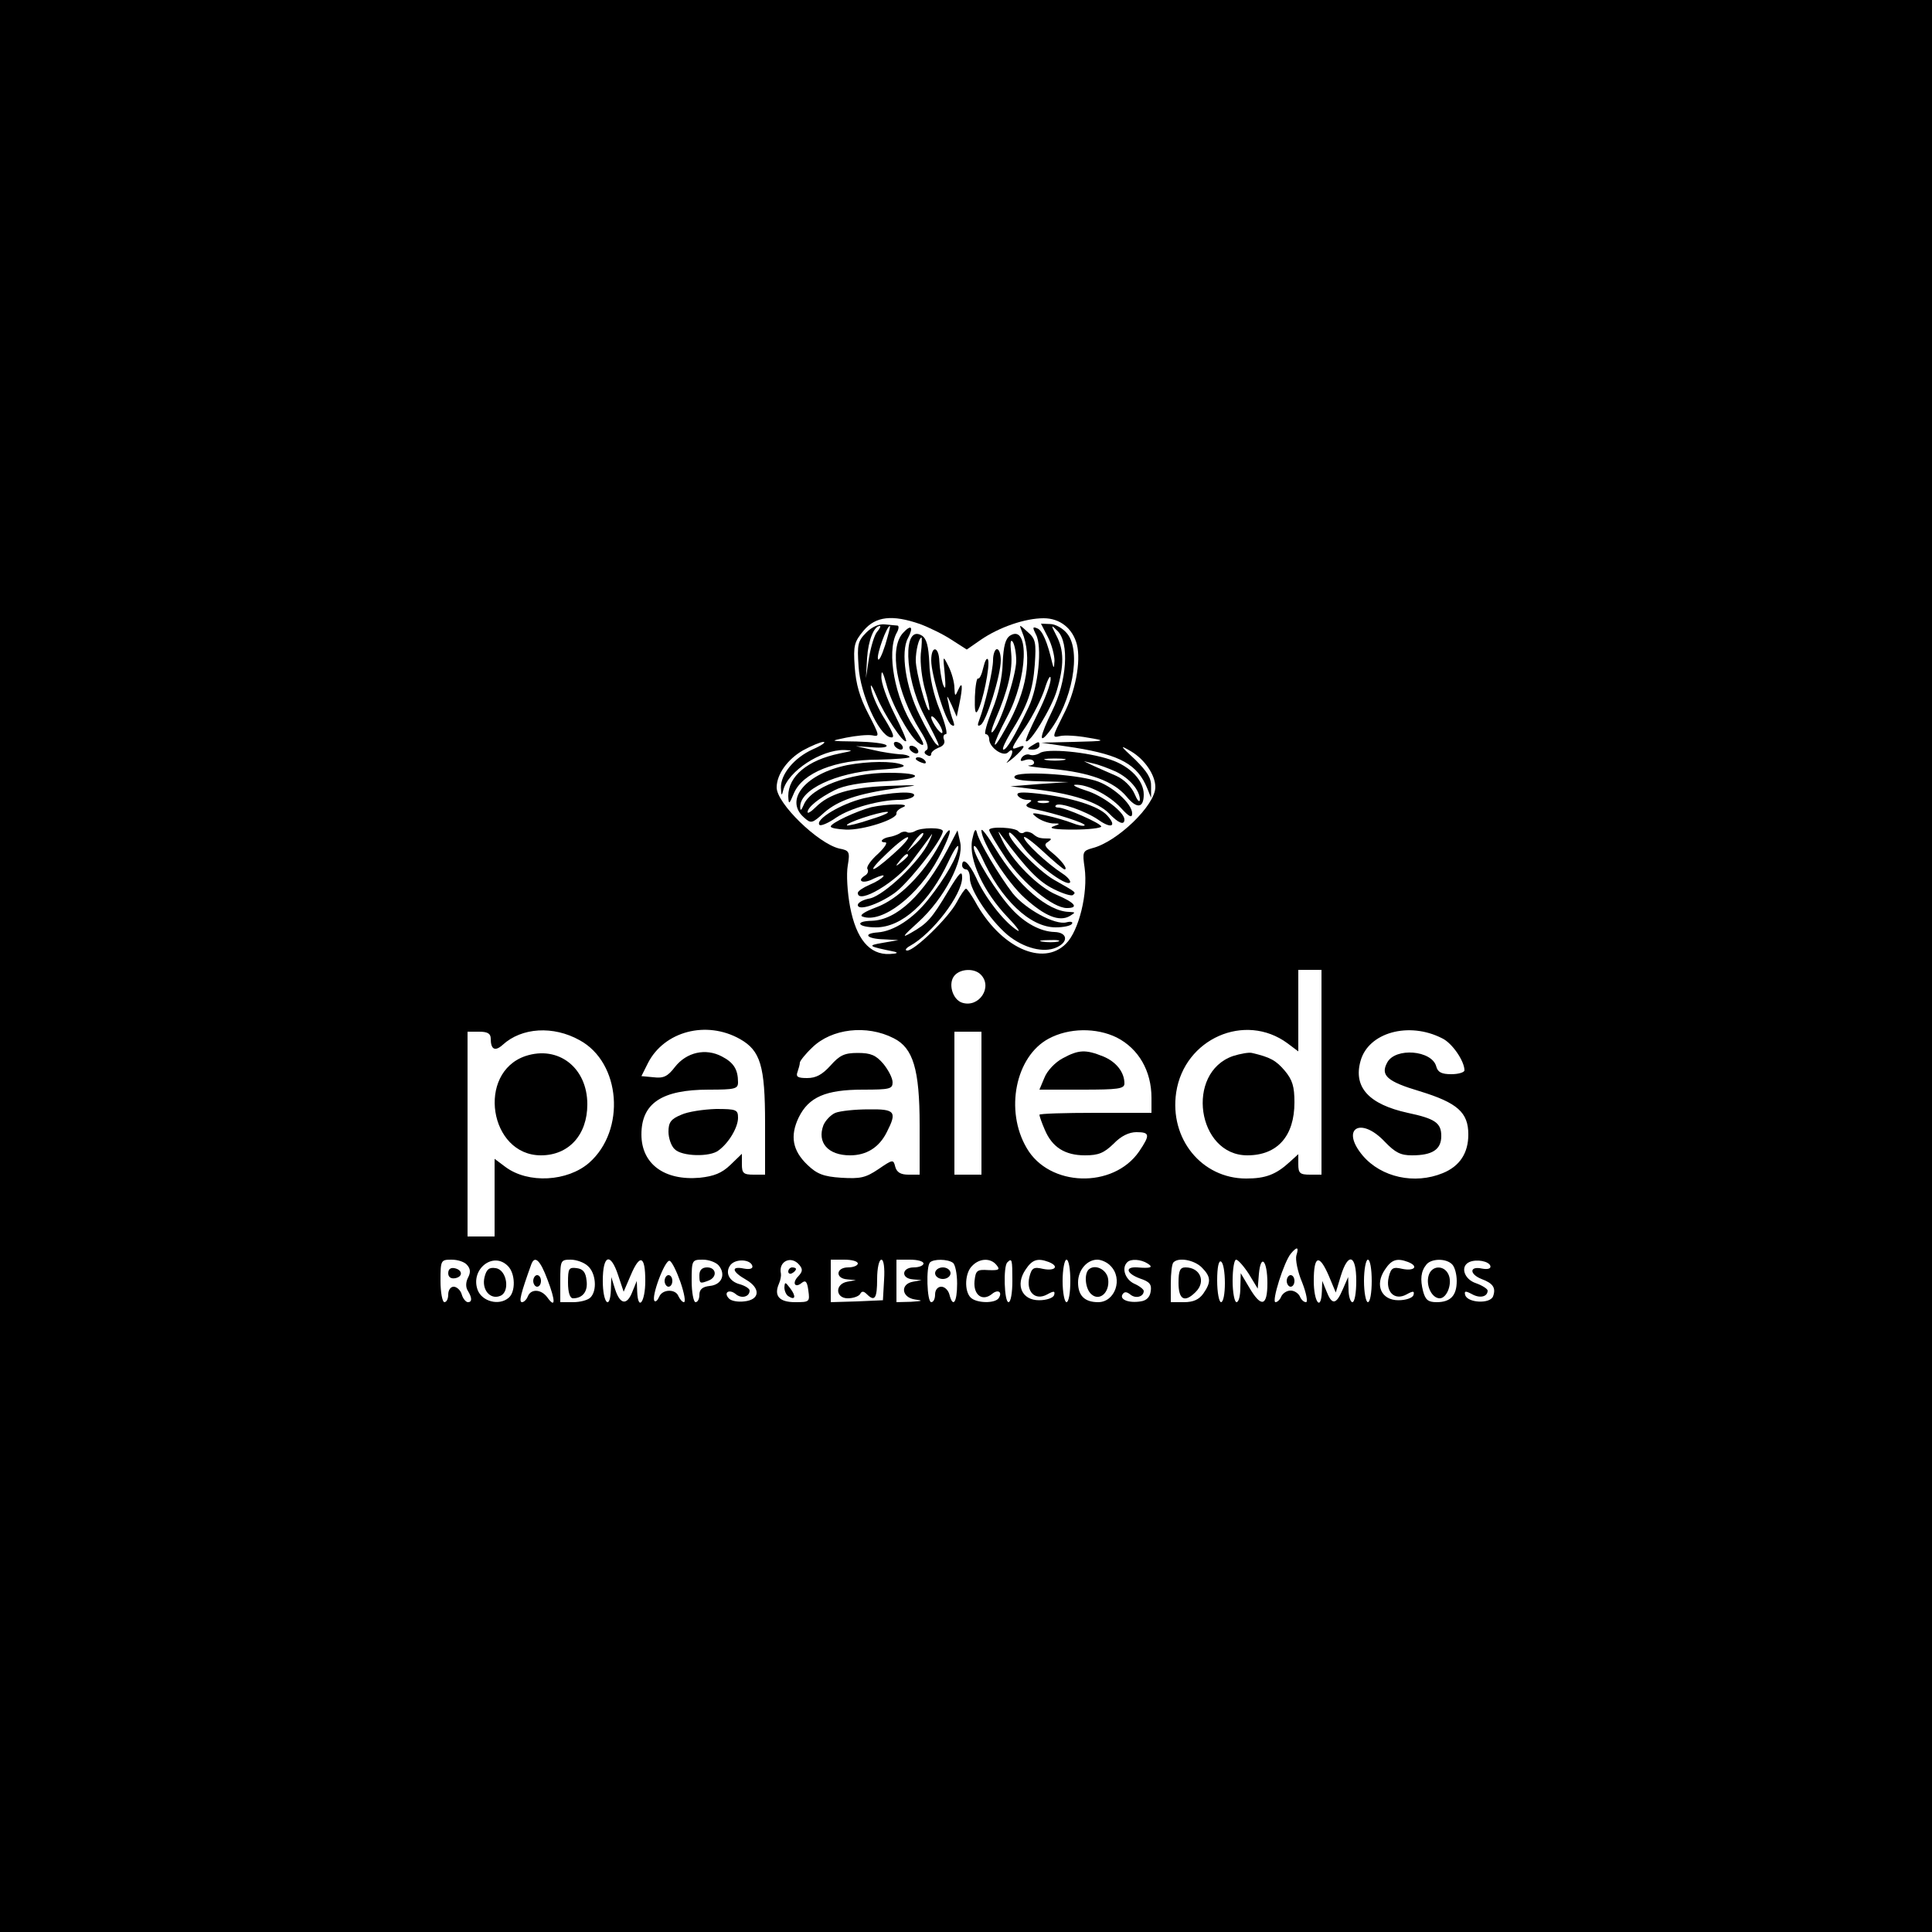 <?xml version="1.0" standalone="no"?>
<!DOCTYPE svg PUBLIC "-//W3C//DTD SVG 20010904//EN"
 "http://www.w3.org/TR/2001/REC-SVG-20010904/DTD/svg10.dtd">
<svg version="1.0" xmlns="http://www.w3.org/2000/svg"
 width="500pt" height="500pt" viewBox="0 0 500 500"
 preserveAspectRatio="xMidYMid meet">

<g transform="translate(0,500) scale(0.1,-0.1)"
fill="#000000" stroke="none">
<path d="M0 2500 l0 -2500 2500 0 2500 0 0 2500 0 2500 -2500 0 -2500 0 0
-2500z m2381 885 c24 -9 61 -27 82 -41 l39 -25 36 25 c48 33 115 56 163 56 42
0 75 -26 86 -68 11 -44 -4 -123 -35 -182 -29 -58 -30 -60 -9 -55 12 3 45 1 72
-4 49 -8 48 -9 -35 -11 l-85 -2 87 -13 c118 -19 162 -44 187 -105 l10 -25 0
29 c1 22 -10 39 -41 70 -41 38 -41 39 -10 21 35 -21 62 -61 62 -92 0 -47 -99
-142 -163 -158 -25 -7 -26 -10 -20 -51 9 -66 -15 -163 -48 -196 -60 -61 -171
-10 -236 110 -10 17 -20 32 -23 32 -3 0 -14 -16 -24 -35 -22 -41 -109 -125
-128 -125 -7 0 -4 6 7 12 58 32 135 132 135 177 0 20 -7 13 -36 -35 -43 -72
-54 -84 -96 -108 -26 -15 -22 -9 19 28 66 60 118 159 108 206 l-7 31 -25 -48
c-63 -119 -132 -184 -197 -186 -46 -1 -36 -17 11 -17 67 0 138 64 188 171 14
30 25 46 25 37 0 -21 -34 -81 -77 -135 -39 -50 -90 -83 -131 -86 -41 -3 -29
-17 16 -18 l37 -2 -40 -7 c-42 -7 -39 -9 30 -23 11 -3 6 -5 -13 -6 -52 -2 -86
39 -102 122 -7 37 -10 85 -6 107 6 36 4 39 -22 44 -55 13 -162 117 -162 158 0
34 28 73 68 96 22 12 46 22 53 22 8 0 -4 -9 -27 -19 -49 -22 -84 -65 -83 -100
1 -21 2 -22 6 -6 12 49 98 105 158 104 25 -1 23 -2 -12 -9 -83 -17 -133 -59
-133 -110 1 -23 2 -23 15 8 23 52 106 86 217 86 47 1 84 4 82 7 -2 4 -14 7
-26 7 -13 1 -43 5 -68 11 l-45 10 43 -3 c23 -2 40 0 36 5 -3 5 -38 9 -77 10
-71 1 -71 1 -27 10 25 5 55 8 67 6 20 -4 20 -2 -10 56 -22 42 -32 77 -35 121
-4 56 -1 65 23 94 31 37 74 42 146 17z m157 -907 c32 -32 -4 -87 -48 -73 -25
8 -37 50 -20 70 15 18 51 20 68 3z m882 -253 l0 -265 -30 0 c-26 0 -30 4 -30
27 l0 26 -22 -20 c-36 -33 -63 -43 -113 -43 -115 0 -199 103 -181 223 21 139
178 208 288 127 l28 -21 0 106 0 105 30 0 30 0 0 -265z m-1920 83 c107 -58
120 -233 25 -317 -56 -49 -158 -55 -217 -11 l-28 21 0 -101 0 -100 -35 0 -35
0 0 265 0 265 30 0 c22 0 30 -5 30 -18 0 -28 11 -34 31 -16 49 45 131 50 199
12z m415 3 c53 -30 65 -69 65 -218 l0 -133 -30 0 c-26 0 -30 4 -30 27 l0 27
-30 -29 c-22 -21 -42 -29 -79 -33 -92 -8 -151 36 -151 112 0 81 53 116 174
116 68 0 76 2 76 19 0 33 -11 51 -42 67 -42 22 -91 11 -121 -27 -19 -25 -30
-30 -55 -27 l-32 3 17 34 c42 82 151 111 238 62z m398 2 c50 -25 67 -80 67
-225 l0 -128 -29 0 c-20 0 -30 6 -34 20 -5 20 -6 20 -44 -6 -33 -22 -46 -25
-96 -22 -46 3 -63 10 -87 33 -39 37 -46 75 -23 123 26 53 70 72 166 72 70 0
77 2 77 19 0 11 -11 32 -24 48 -19 22 -32 28 -66 28 -35 0 -47 -6 -71 -33 -21
-23 -37 -32 -60 -32 -24 0 -30 3 -25 16 3 9 6 19 6 24 0 4 14 22 32 39 50 49
141 60 211 24z m577 2 c57 -29 90 -87 90 -156 l0 -39 -145 0 c-80 0 -145 -2
-145 -5 0 -3 6 -21 14 -39 19 -45 52 -66 104 -66 35 0 49 6 74 30 19 20 40 30
59 30 35 0 36 -7 7 -50 -67 -97 -233 -92 -291 9 -57 97 -29 237 57 283 52 28
123 29 176 3z m842 -2 c26 -12 58 -59 58 -83 0 -5 -15 -10 -34 -10 -25 0 -35
5 -39 20 -11 42 -106 50 -127 10 -18 -33 0 -49 84 -74 98 -30 126 -55 126
-112 0 -48 -22 -82 -66 -100 -73 -30 -159 -11 -207 45 -59 70 -6 103 57 36 27
-28 41 -35 70 -35 53 0 76 15 76 50 0 34 -16 45 -87 60 -100 22 -141 66 -122
134 20 74 125 103 211 59z m-1192 -168 l0 -185 -35 0 -35 0 0 185 0 185 35 0
35 0 0 -185z m815 -394 c-3 -10 3 -42 15 -70 11 -28 15 -51 10 -51 -6 0 -13 7
-16 15 -4 8 -14 15 -24 15 -10 0 -20 -7 -24 -15 -3 -8 -10 -15 -15 -15 -11 0
22 105 40 126 16 19 21 17 14 -5z m-2146 -25 c9 -10 9 -20 2 -33 -6 -12 -6
-25 0 -34 11 -18 11 -29 0 -29 -5 0 -13 9 -16 20 -3 11 -13 20 -21 20 -8 0
-14 -9 -14 -20 0 -11 -4 -20 -10 -20 -5 0 -10 25 -10 55 0 54 1 55 29 55 16 0
34 -6 40 -14z m105 -2 c20 -19 21 -68 2 -83 -25 -21 -69 -9 -80 21 -19 53 40
100 78 62z m103 -36 c21 -55 21 -76 -1 -45 -16 21 -42 22 -50 2 -3 -8 -10 -15
-15 -15 -9 0 -3 23 24 98 9 24 23 11 42 -40z m105 35 c20 -18 24 -63 6 -81 -7
-7 -27 -12 -45 -12 l-33 0 0 55 c0 53 1 55 27 55 14 0 35 -7 45 -17z m78 -24
l14 -42 18 42 c24 57 38 52 38 -14 0 -55 -19 -80 -21 -27 l-1 27 -11 -27 c-14
-37 -32 -35 -45 5 l-10 32 -1 -32 c-2 -56 -21 -36 -21 22 0 68 20 75 40 14z
m161 -17 c10 -29 14 -52 9 -52 -4 0 -10 7 -14 15 -7 20 -42 19 -50 -1 -4 -9
-9 -14 -12 -11 -10 9 27 108 39 104 6 -2 18 -27 28 -55z m99 43 c19 -23 8 -50
-23 -53 -19 -2 -27 -9 -27 -23 0 -10 -4 -19 -10 -19 -5 0 -10 25 -10 55 0 54
1 55 29 55 16 0 34 -7 41 -15z m87 -1 c2 -7 -6 -10 -22 -7 -34 7 -31 -8 6 -29
38 -22 36 -52 -5 -56 -16 -2 -33 1 -39 7 -16 16 0 26 17 12 15 -13 36 -7 36 9
0 5 -11 12 -24 16 -29 7 -41 31 -25 51 14 16 51 14 56 -3z m122 2 c9 -11 8
-17 -3 -29 -17 -17 -9 -32 9 -17 10 8 14 3 17 -20 4 -29 3 -30 -34 -30 -41 0
-56 16 -42 48 4 9 6 21 5 26 -7 32 27 48 48 22z m151 4 c0 -5 -11 -10 -25 -10
-32 0 -34 -29 -2 -31 l22 -2 -22 -4 c-33 -6 -31 -43 1 -43 14 0 28 5 32 11 4
8 9 8 17 0 21 -21 27 -11 27 39 0 28 5 50 11 50 6 0 9 -21 7 -52 l-3 -53 -67
-3 -68 -2 0 55 0 55 35 0 c19 0 35 -4 35 -10z m170 0 c0 -5 -11 -10 -25 -10
-32 0 -34 -29 -2 -31 l22 -2 -22 -4 c-34 -6 -30 -41 5 -46 22 -3 20 -4 -10 -6
l-38 -1 0 55 0 55 35 0 c19 0 35 -4 35 -10z m76 2 c6 -4 11 -28 11 -54 0 -49
-11 -64 -20 -28 -3 11 -12 20 -21 20 -9 0 -16 -8 -16 -20 0 -11 -4 -20 -10
-20 -11 0 -14 93 -3 103 9 9 45 9 59 -1z m113 -6 c10 -12 6 -14 -21 -13 -30 2
-33 -1 -36 -29 -3 -35 20 -53 45 -33 15 13 28 6 18 -10 -9 -15 -58 -14 -73 1
-17 17 -15 64 4 82 19 20 48 21 63 2z m41 -41 c0 -30 -4 -55 -10 -55 -11 0
-14 93 -3 103 12 12 13 8 13 -48z m94 49 c28 -11 17 -24 -14 -18 -25 6 -30 3
-36 -21 -9 -38 15 -62 46 -45 18 10 21 9 18 -2 -3 -7 -19 -13 -39 -13 -44 0
-62 39 -35 79 17 26 31 31 60 20z m56 -49 c0 -30 -4 -55 -10 -55 -5 0 -10 25
-10 55 0 30 5 55 10 55 6 0 10 -25 10 -55z m104 39 c33 -33 12 -94 -32 -94
-35 0 -52 17 -52 51 0 32 23 59 50 59 10 0 26 -7 34 -16z m96 6 c16 -10 8 -13
-27 -10 -33 2 -28 -16 8 -29 24 -8 30 -15 27 -33 -2 -15 -11 -24 -26 -26 -31
-5 -55 5 -47 18 5 8 11 7 20 0 14 -12 35 -6 35 9 0 4 -11 13 -25 19 -23 11
-33 40 -18 55 9 10 36 8 53 -3z m140 -10 c24 -24 25 -38 4 -68 -11 -15 -25
-22 -50 -22 l-34 0 0 48 c0 27 3 52 7 55 13 14 54 6 73 -13z m60 -41 c0 -27
-4 -49 -10 -49 -5 0 -10 25 -10 56 0 34 4 53 10 49 6 -3 10 -28 10 -56z m62
24 l23 -38 3 38 c5 54 22 35 22 -24 0 -60 -16 -64 -47 -11 l-22 37 -1 -37 c0
-21 -4 -38 -10 -38 -5 0 -10 25 -10 55 0 30 4 55 9 55 5 0 20 -17 33 -37z
m207 -5 l18 -43 13 43 c19 62 40 55 40 -13 0 -30 -4 -55 -10 -55 -5 0 -10 15
-10 33 l-1 32 -14 -32 c-17 -40 -28 -41 -42 -5 l-11 27 -1 -27 c-2 -53 -21
-28 -21 27 0 66 14 71 39 13z m111 -13 c0 -30 -4 -55 -10 -55 -5 0 -10 25 -10
55 0 30 5 55 10 55 6 0 10 -25 10 -55z m94 49 c28 -11 17 -24 -14 -18 -25 6
-30 3 -36 -21 -9 -38 15 -62 46 -45 18 10 21 9 18 -2 -3 -7 -19 -13 -39 -13
-44 0 -62 39 -35 79 17 26 31 31 60 20z m114 -6 c7 -7 12 -26 12 -43 0 -38
-16 -55 -52 -55 -22 0 -29 6 -35 28 -8 31 -6 52 9 70 13 15 50 16 66 0z m99
-4 c2 -7 -6 -10 -22 -7 -32 7 -33 -14 -1 -27 30 -11 38 -23 30 -45 -8 -20 -65
-17 -72 3 -3 11 0 12 17 3 21 -12 41 -7 41 9 0 4 -13 13 -30 19 -31 10 -42 44
-17 55 19 8 50 2 54 -10z"/>
<path d="M2242 3363 c-22 -22 -24 -31 -20 -88 4 -70 52 -177 82 -183 12 -3 10
7 -13 45 -17 26 -33 62 -36 78 -4 19 1 13 14 -18 19 -46 69 -122 76 -115 2 2
-12 34 -31 72 -19 38 -34 80 -33 95 0 19 4 13 13 -20 13 -50 56 -128 80 -149
23 -18 20 -5 -9 38 -49 75 -71 193 -45 243 6 10 7 19 3 20 -4 0 -19 2 -32 3
-16 2 -34 -6 -49 -21z m28 2 c-7 -8 -16 -38 -21 -67 l-8 -53 3 52 c3 46 18 83
33 83 3 0 0 -7 -7 -15z m21 -34 c-9 -28 -17 -44 -19 -36 -3 13 23 85 31 85 2
0 -4 -22 -12 -49z"/>
<path d="M2712 3351 c10 -19 17 -47 17 -61 -1 -20 -2 -21 -6 -5 -12 52 -25 84
-39 89 -12 5 -12 2 -3 -16 17 -31 6 -136 -19 -188 -37 -77 -57 -110 -65 -110
-5 0 4 19 18 43 45 72 58 110 63 177 4 58 2 67 -19 85 -22 20 -22 20 -14 0 27
-65 13 -153 -41 -248 -40 -73 -39 -50 2 27 54 101 59 243 8 211 -12 -8 -17
-27 -19 -70 -1 -38 -11 -83 -27 -122 -14 -35 -22 -63 -17 -63 5 0 9 -6 9 -13
0 -21 36 -47 49 -34 15 15 14 -5 -1 -23 -7 -8 -1 -4 15 9 30 27 34 36 12 27
-21 -8 -20 -5 20 54 19 29 41 73 49 98 8 26 15 37 15 26 1 -12 -14 -52 -33
-90 -19 -38 -33 -70 -31 -72 9 -9 67 86 80 131 19 64 19 104 -1 142 -15 29
-14 29 3 12 31 -31 24 -130 -14 -207 -32 -65 -36 -90 -8 -54 60 78 84 208 47
254 -11 14 -31 25 -44 25 l-24 1 18 -35z m-82 -61 c0 -38 -42 -167 -61 -184
-6 -6 -3 7 6 29 34 79 46 131 42 174 -3 27 -2 38 4 30 5 -8 9 -30 9 -49z"/>
<path d="M2337 3362 c-37 -40 -17 -153 44 -252 18 -28 24 -47 17 -51 -7 -4 -7
-9 1 -13 6 -4 11 -3 11 3 0 5 9 12 19 16 12 4 18 12 14 21 -3 7 -1 14 5 14 5
0 -2 28 -16 63 -16 39 -26 84 -27 122 -2 43 -7 62 -19 70 -50 31 -46 -106 5
-205 41 -79 45 -88 31 -75 -6 6 -25 39 -42 74 -36 72 -50 164 -30 200 15 29 8
36 -13 13z m46 -54 c-2 -24 3 -65 11 -93 8 -27 13 -51 11 -53 -6 -6 -35 99
-35 129 0 25 8 59 15 59 1 0 1 -19 -2 -42z m56 -203 c0 -5 -6 -1 -14 9 -8 11
-15 24 -15 30 0 5 7 1 15 -10 8 -10 14 -23 14 -29z"/>
<path d="M2410 3291 c0 -38 37 -158 52 -167 8 -5 9 -2 5 10 -4 10 -10 30 -12
44 -6 26 -5 25 8 -3 l13 -30 7 34 c9 44 8 61 -3 36 -8 -18 -9 -18 -10 5 0 14
-7 39 -15 55 -15 30 -15 30 -10 -20 3 -36 2 -43 -5 -25 -4 14 -8 40 -9 58 -1
40 -21 43 -21 3z"/>
<path d="M2570 3292 c0 -27 -21 -117 -36 -156 -5 -13 -4 -17 4 -12 15 9 52
129 52 167 0 16 -4 29 -10 29 -5 0 -10 -13 -10 -28z"/>
<path d="M2545 3273 c-4 -18 -10 -31 -14 -29 -3 2 -7 -19 -8 -47 -1 -35 1 -47
7 -37 13 21 33 118 27 133 -3 6 -8 -3 -12 -20z"/>
<path d="M2315 3070 c3 -5 11 -10 16 -10 6 0 7 5 4 10 -3 6 -11 10 -16 10 -6
0 -7 -4 -4 -10z"/>
<path d="M2670 3070 c-13 -8 -12 -10 3 -10 9 0 17 5 17 10 0 12 -1 12 -20 0z"/>
<path d="M2355 3060 c3 -5 11 -10 16 -10 6 0 7 5 4 10 -3 6 -11 10 -16 10 -6
0 -7 -4 -4 -10z"/>
<path d="M2691 3051 c-8 -5 -20 -7 -27 -4 -6 2 -15 -1 -20 -8 -5 -9 -2 -10 9
-6 9 3 19 2 22 -3 4 -6 -2 -11 -12 -11 -10 -1 17 -5 60 -9 97 -9 159 -32 192
-71 27 -33 45 -31 45 5 0 36 -35 73 -86 90 -59 20 -165 30 -183 17z m62 -18
c-13 -2 -33 -2 -45 0 -13 2 -3 4 22 4 25 0 35 -2 23 -4z m135 -30 c35 -17 62
-48 62 -73 -1 -8 -7 -1 -14 16 -8 18 -27 37 -47 46 -19 8 -45 20 -59 26 l-25
12 25 -6 c14 -3 40 -13 58 -21z"/>
<path d="M2370 3036 c0 -2 7 -7 16 -10 8 -3 12 -2 9 4 -6 10 -25 14 -25 6z"/>
<path d="M2193 3020 c-107 -22 -164 -89 -113 -135 19 -17 21 -17 53 12 37 32
87 49 187 63 65 9 64 9 -25 6 -95 -4 -149 -20 -184 -55 -12 -12 -21 -17 -21
-13 0 13 30 37 70 57 23 12 67 20 128 23 100 5 109 22 12 22 -102 0 -202 -38
-220 -83 -6 -14 -9 -17 -9 -6 -2 45 91 89 204 97 52 3 73 8 60 13 -25 10 -88
9 -142 -1z"/>
<path d="M2626 2991 c-5 -8 15 -12 66 -13 l73 -2 -75 -5 -75 -6 66 -8 c94 -11
161 -33 189 -62 24 -25 40 -32 40 -16 0 19 -56 62 -99 75 -25 8 -38 15 -28 15
31 2 88 -27 118 -60 21 -23 29 -27 29 -14 0 25 -52 72 -96 85 -57 17 -200 25
-208 11z"/>
<path d="M2235 2934 c-58 -14 -127 -55 -114 -69 4 -3 23 5 43 19 37 25 113 46
166 46 16 0 32 5 35 10 9 14 -58 11 -130 -6z"/>
<path d="M2634 2941 c4 -6 15 -11 24 -11 14 0 14 -2 3 -9 -10 -6 -4 -11 20
-16 50 -10 131 -36 126 -41 -2 -3 -17 0 -32 6 -15 6 -46 15 -69 20 -37 8 -39
7 -22 -6 11 -8 29 -14 40 -15 21 0 21 -1 1 -8 -12 -5 7 -8 53 -8 39 0 72 4 72
8 0 8 -93 49 -111 49 -7 0 -10 3 -6 6 8 9 77 -15 110 -38 34 -24 48 -16 22 12
-22 24 -92 46 -177 56 -45 5 -59 4 -54 -5z m79 -18 c-7 -2 -19 -2 -25 0 -7 3
-2 5 12 5 14 0 19 -2 13 -5z"/>
<path d="M2255 2911 c-38 -10 -105 -41 -105 -50 0 -4 17 -7 39 -8 44 -2 134
27 131 42 -1 5 7 12 17 16 24 10 -42 9 -82 0z m0 -31 c-32 -11 -61 -18 -63
-16 -5 6 80 34 103 35 11 0 -7 -9 -40 -19z"/>
<path d="M2368 2849 c-7 -4 -16 -5 -20 -3 -4 3 -14 2 -20 -3 -7 -4 -19 -8 -26
-9 -19 -3 -28 -14 -11 -14 7 0 -1 -13 -19 -30 -18 -16 -31 -34 -27 -39 3 -5 1
-12 -5 -16 -25 -15 -7 -24 21 -9 17 8 29 11 25 6 -3 -5 -19 -15 -36 -22 -16
-7 -30 -16 -30 -21 0 -31 100 28 142 85 18 24 39 52 46 62 7 11 5 4 -4 -15
-24 -51 -115 -137 -152 -146 -18 -3 -32 -11 -32 -17 0 -16 51 0 94 30 35 24
126 140 126 161 0 10 -56 10 -72 0z m3 -32 l-24 -22 19 27 c10 14 21 24 23 22
3 -3 -6 -15 -18 -27z m-60 -28 c-60 -54 -71 -49 -13 5 26 25 49 42 52 39 3 -3
-15 -23 -39 -44z m39 -3 c0 -2 -8 -10 -17 -17 -16 -13 -17 -12 -4 4 13 16 21
21 21 13z"/>
<path d="M2431 2814 c-41 -76 -106 -141 -163 -162 -30 -11 -45 -21 -36 -24 50
-19 145 54 197 152 18 33 31 65 29 70 -2 6 -14 -11 -27 -36z"/>
<path d="M2516 2827 c-10 -51 29 -135 92 -201 26 -27 36 -42 22 -32 -33 22
-82 85 -104 135 -18 38 -36 54 -36 31 0 -5 5 -10 10 -10 6 0 10 -10 10 -23 0
-31 53 -109 98 -147 42 -34 93 -47 126 -32 32 14 29 39 -5 40 -36 1 -77 23
-110 59 -39 41 -99 139 -99 160 0 10 9 -1 20 -24 50 -111 126 -183 192 -183
20 0 39 4 42 9 4 5 -3 7 -14 4 -29 -8 -106 34 -139 75 -36 47 -88 134 -93 158
-3 12 -7 5 -12 -19z m222 -264 c-10 -2 -28 -2 -40 0 -13 2 -5 4 17 4 22 1 32
-1 23 -4z"/>
<path d="M2540 2851 c0 -30 67 -135 112 -175 52 -47 89 -62 116 -47 16 10 16
10 -1 11 -55 1 -133 68 -191 164 -20 33 -36 54 -36 47z"/>
<path d="M2560 2852 c0 -5 19 -37 43 -73 44 -65 122 -129 158 -129 32 0 21 14
-26 34 -47 19 -116 88 -141 141 -13 27 -13 28 0 10 65 -87 95 -117 133 -136
24 -12 47 -19 50 -15 8 7 9 6 -49 39 -44 25 -126 112 -116 122 2 3 18 -13 34
-35 30 -42 113 -105 123 -94 3 3 -5 14 -19 23 -40 26 -100 82 -100 94 0 5 22
-11 50 -37 27 -25 52 -46 55 -46 10 0 -8 24 -33 44 -18 15 -21 21 -10 27 10 7
10 9 1 9 -23 0 -28 2 -40 12 -7 5 -17 7 -22 4 -5 -4 -12 -2 -15 2 -7 11 -76
14 -76 4z"/>
<path d="M3191 2267 c-124 -43 -93 -257 37 -257 78 0 122 50 122 137 0 41 -5
58 -25 82 -23 27 -38 35 -85 46 -8 2 -30 -2 -49 -8z"/>
<path d="M1360 2267 c-127 -43 -94 -257 40 -257 72 0 120 53 120 132 0 95 -75
153 -160 125z"/>
<path d="M1763 2115 c-27 -11 -33 -20 -33 -44 0 -16 7 -37 16 -45 18 -19 92
-21 114 -3 27 20 50 60 50 84 0 21 -4 23 -57 23 -32 -1 -73 -7 -90 -15z"/>
<path d="M2162 2120 c-12 -5 -26 -20 -31 -32 -17 -45 12 -78 69 -78 42 0 75
20 95 60 27 53 22 60 -47 59 -35 0 -73 -4 -86 -9z"/>
<path d="M2750 2261 c-19 -10 -40 -32 -47 -50 l-13 -31 110 0 c93 0 110 2 110
16 0 29 -21 56 -55 70 -45 18 -63 18 -105 -5z"/>
<path d="M3330 1685 c0 -8 5 -15 10 -15 6 0 10 7 10 15 0 8 -4 15 -10 15 -5 0
-10 -7 -10 -15z"/>
<path d="M1160 1705 c0 -10 7 -15 18 -13 21 4 19 22 -2 26 -10 2 -16 -3 -16
-13z"/>
<path d="M1254 1695 c-8 -32 14 -59 40 -49 27 10 18 68 -11 72 -17 3 -24 -3
-29 -23z"/>
<path d="M1380 1685 c0 -8 5 -15 10 -15 6 0 10 7 10 15 0 8 -4 15 -10 15 -5 0
-10 -7 -10 -15z"/>
<path d="M1470 1681 c0 -26 5 -41 13 -41 25 0 39 18 35 46 -2 21 -9 30 -25 32
-21 3 -23 -1 -23 -37z"/>
<path d="M1720 1685 c0 -8 5 -15 10 -15 6 0 10 7 10 15 0 8 -4 15 -10 15 -5 0
-10 -7 -10 -15z"/>
<path d="M1810 1700 c0 -22 1 -23 24 -14 23 9 20 34 -4 34 -13 0 -20 -7 -20
-20z"/>
<path d="M2040 1709 c0 -5 5 -7 10 -4 6 3 10 8 10 11 0 2 -4 4 -10 4 -5 0 -10
-5 -10 -11z"/>
<path d="M2030 1668 c0 -9 5 -20 11 -23 17 -11 20 0 4 21 -13 17 -14 17 -15 2z"/>
<path d="M2420 1705 c0 -8 9 -15 20 -15 11 0 20 7 20 15 0 8 -9 15 -20 15 -11
0 -20 -7 -20 -15z"/>
<path d="M2817 1714 c-12 -13 -8 -51 8 -64 21 -18 47 5 43 39 -3 26 -35 41
-51 25z"/>
<path d="M3050 1680 c0 -44 16 -52 44 -24 28 27 12 64 -26 64 -14 0 -18 -8
-18 -40z"/>
<path d="M3697 1698 c-7 -26 9 -58 29 -58 19 0 34 40 22 63 -12 24 -44 22 -51
-5z"/>
</g>
</svg>
